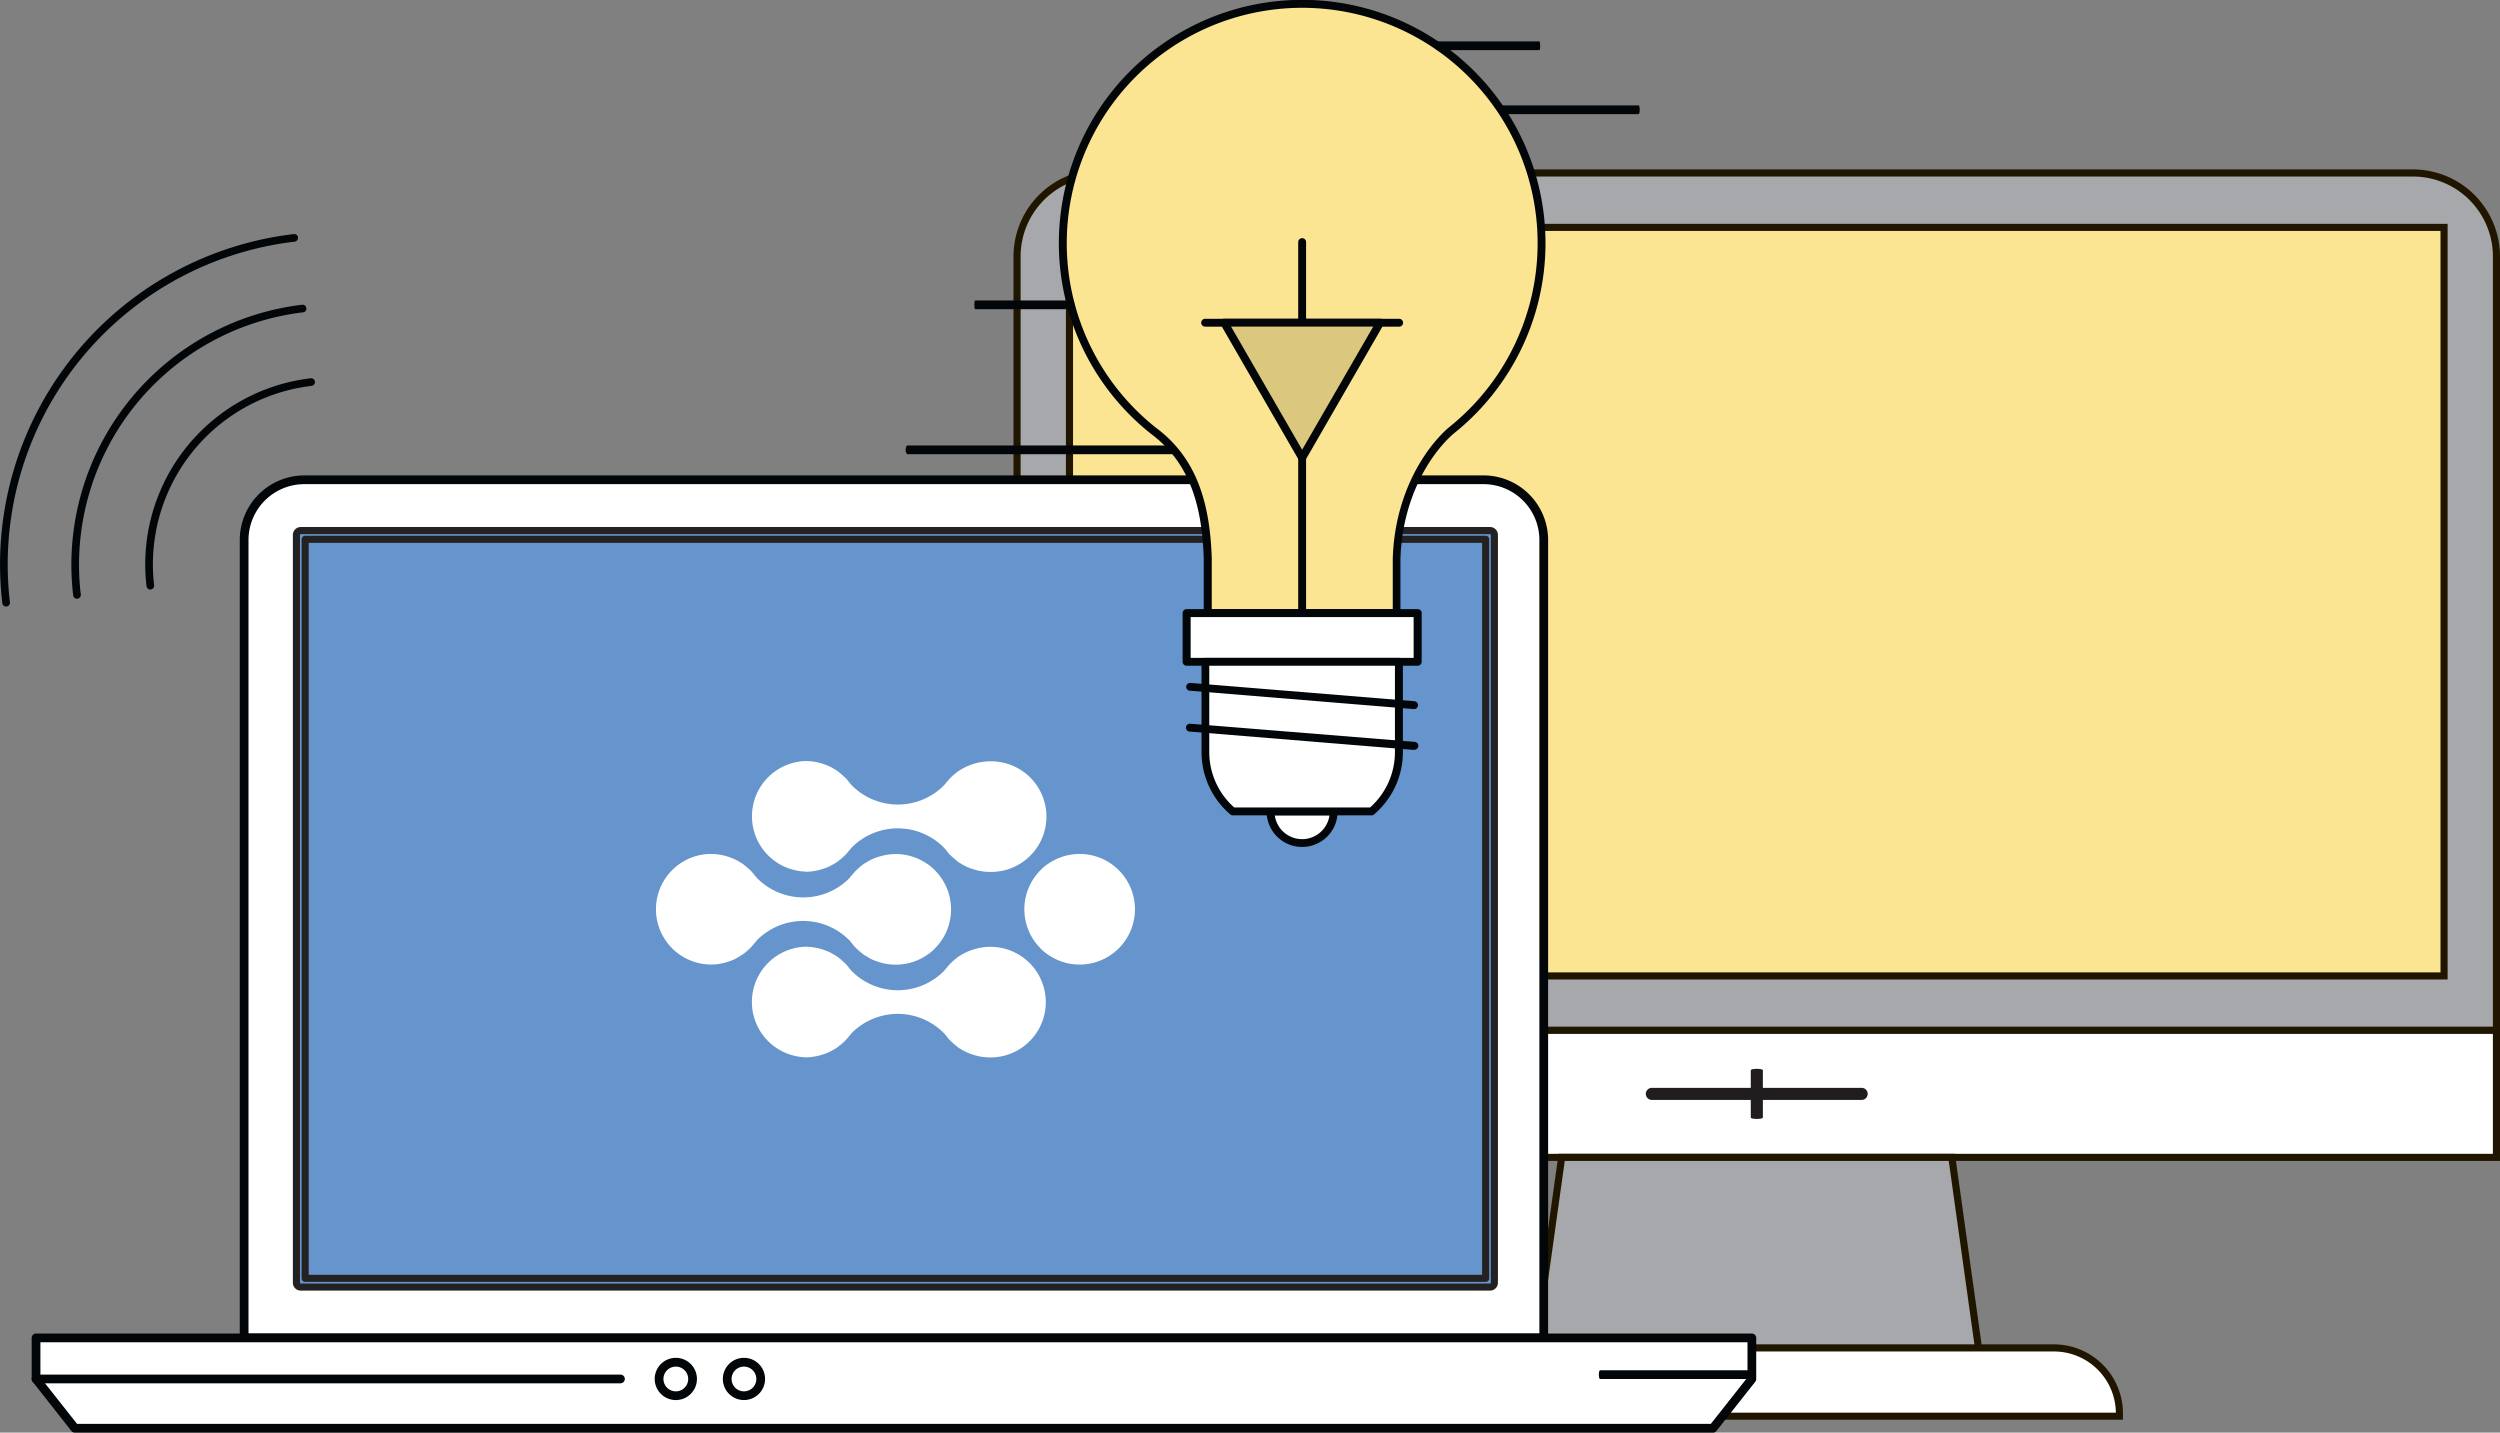 <svg xmlns="http://www.w3.org/2000/svg" viewBox="0 0 703.4 403.08"><rect x="0" y="0" width="703.4" height="403.08" fill="#808080" stroke="none"/><defs><style>.cls-1,.cls-4{fill:#fff;}.cls-2{fill:#211c1d;}.cls-3{fill:#a7a8ab;}.cls-3,.cls-4,.cls-5{stroke:#201600;stroke-miterlimit:10;}.cls-3,.cls-4,.cls-5,.cls-7{stroke-width:2px;}.cls-5,.cls-8{fill:#fbe492;}.cls-6{fill:#020608;}.cls-7{fill:#6595cc;stroke:#242122;stroke-linejoin:round;}.cls-9{fill:#dcc77f;}</style></defs><title>Asset 11</title><g id="Layer_2" data-name="Layer 2"><g id="Слой_1" data-name="Слой 1"><line class="cls-1" x1="494.28" y1="301.56" x2="494.28" y2="313.98"/><path class="cls-2" d="M494.28,315.68a1.7,1.7,0,0,1-1.7-1.7V301.56a1.7,1.7,0,0,1,3.4,0V314A1.7,1.7,0,0,1,494.28,315.68Z"/><path class="cls-3" d="M702.4,289.9V72.18a23.5,23.5,0,0,0-23.5-23.51H309.67a23.5,23.5,0,0,0-23.51,23.51V289.9Z"/><rect class="cls-4" x="286.16" y="289.9" width="416.24" height="35.74"/><rect class="cls-5" x="300.91" y="63.98" width="386.75" height="210.61"/><polygon class="cls-3" points="556.82 380.35 431.73 380.35 439.39 325.64 549.17 325.64 556.82 380.35"/><line class="cls-1" x1="464.9" y1="307.77" x2="523.66" y2="307.77"/><path class="cls-2" d="M523.66,309.47H464.9a1.7,1.7,0,1,1,0-3.39h58.76a1.7,1.7,0,1,1,0,3.39Z"/><path class="cls-4" d="M596.32,398.46c0-.27,0-.51,0-.77a18.44,18.44,0,0,0-18.44-18.44H410.64a18.44,18.44,0,0,0-18.44,18.44c0,.26,0,.5,0,.77Z"/><line class="cls-1" x1="494.29" y1="314.45" x2="494.27" y2="301.1"/><path class="cls-2" d="M496,301.1l0,13.35c0,.21-.76.38-1.7.38s-1.7-.17-1.7-.38l0-13.34c0-.22.76-.39,1.7-.39S496,300.89,496,301.1Z"/><path class="cls-1" d="M417.4,135H85.63a16.93,16.93,0,0,0-16.94,16.94v224.5H434.35V151.93A16.94,16.94,0,0,0,417.4,135Z"/><path class="cls-6" d="M434.35,377.66H68.69a1.23,1.23,0,0,1-1.23-1.23V151.93a18.19,18.19,0,0,1,18.17-18.17H417.4a18.19,18.19,0,0,1,18.18,18.17v224.5A1.23,1.23,0,0,1,434.35,377.66ZM69.92,375.2h363.2V151.93a15.73,15.73,0,0,0-15.72-15.71H85.63a15.72,15.72,0,0,0-15.71,15.71Z"/><rect class="cls-7" x="84.63" y="150.51" width="334.6" height="210.39"/><path class="cls-7" d="M419.23,362.13H84.63a1.23,1.23,0,0,1-1.23-1.23V150.51a1.23,1.23,0,0,1,1.23-1.23h334.6a1.23,1.23,0,0,1,1.23,1.23V360.9A1.23,1.23,0,0,1,419.23,362.13ZM85.86,359.67H418V151.74H85.86Z"/><polygon class="cls-1" points="251.52 376.43 10.14 376.43 10.14 387.98 21.08 401.85 251.52 401.85 481.96 401.85 492.9 387.98 492.9 376.43 251.52 376.43"/><path class="cls-6" d="M482,403.08H21.08a1.26,1.26,0,0,1-1-.47L9.17,388.75a1.26,1.26,0,0,1-.26-.77V376.43a1.23,1.23,0,0,1,1.23-1.23H492.9a1.23,1.23,0,0,1,1.23,1.23V388a1.21,1.21,0,0,1-.27.77l-10.94,13.86A1.24,1.24,0,0,1,482,403.08ZM21.68,400.62H481.36l10.31-13.06v-9.9H11.37v9.9Z"/><line class="cls-1" x1="10.14" y1="387.98" x2="174.57" y2="387.98"/><path class="cls-6" d="M174.57,389.21H10.14a1.23,1.23,0,1,1,0-2.46H174.57a1.23,1.23,0,0,1,0,2.46Z"/><path class="cls-1" d="M194.86,388a4.71,4.71,0,1,1-4.71-4.7A4.71,4.71,0,0,1,194.86,388Z"/><path class="cls-6" d="M190.15,393.92a5.94,5.94,0,1,1,5.94-5.94A5.94,5.94,0,0,1,190.15,393.92Zm0-9.41a3.48,3.48,0,1,0,3.48,3.47A3.48,3.48,0,0,0,190.15,384.51Z"/><path class="cls-1" d="M214,388a4.71,4.71,0,1,1-4.7-4.7A4.7,4.7,0,0,1,214,388Z"/><path class="cls-6" d="M209.33,393.92a5.94,5.94,0,1,1,5.93-5.94A5.94,5.94,0,0,1,209.33,393.92Zm0-9.41A3.48,3.48,0,1,0,212.8,388,3.48,3.48,0,0,0,209.33,384.51Z"/><path class="cls-8" d="M339.79,157.12V172.5h53.15V157.12c.53-17.3,8.57-30.07,15.39-36a67.35,67.35,0,1,0-83.94,0C334.52,128.6,339.27,139.81,339.79,157.12Z"/><path class="cls-6" d="M392.94,173.61H339.79a1.11,1.11,0,0,1-1.11-1.11V157.12c-.51-17-5.12-27.85-14.95-35.15a68.46,68.46,0,1,1,85.3,0c-6.89,6-14.47,18.44-15,35.2V172.5A1.11,1.11,0,0,1,392.94,173.61Zm-52-2.22h50.93V157.12c.53-17.5,8.5-30.51,15.77-36.86a66.24,66.24,0,1,0-82.51,0c10.39,7.71,15.27,19.08,15.81,36.87Z"/><path class="cls-1" d="M366.37,172.5V68.12"/><path class="cls-6" d="M366.37,173.61a1.11,1.11,0,0,1-1.11-1.11V68.12a1.11,1.11,0,0,1,2.22,0V172.5A1.11,1.11,0,0,1,366.37,173.61Z"/><line class="cls-1" x1="339.08" y1="90.8" x2="393.66" y2="90.8"/><path class="cls-6" d="M393.66,91.91H339.08a1.11,1.11,0,0,1,0-2.22h54.58a1.11,1.11,0,1,1,0,2.22Z"/><polygon class="cls-9" points="388.29 90.81 366.37 128.78 344.45 90.81 388.29 90.81"/><path class="cls-6" d="M366.37,129.89a1.12,1.12,0,0,1-1-.56l-21.92-38a1.1,1.1,0,0,1,0-1.11,1.12,1.12,0,0,1,1-.55h43.84a1.12,1.12,0,0,1,1,.55,1.1,1.1,0,0,1,0,1.11l-21.92,38A1.12,1.12,0,0,1,366.37,129.89Zm-20-38,20,34.64,20-34.64Z"/><rect class="cls-1" x="333.89" y="172.5" width="64.97" height="13.7"/><path class="cls-6" d="M398.85,187.31h-65a1.11,1.11,0,0,1-1.11-1.11V172.5a1.11,1.11,0,0,1,1.11-1.11h65A1.11,1.11,0,0,1,400,172.5v13.7A1.11,1.11,0,0,1,398.85,187.31ZM335,185.09h62.74V173.61H335Z"/><path class="cls-1" d="M366.37,237.19a8.88,8.88,0,0,0,8.88-8.89H357.48A8.89,8.89,0,0,0,366.37,237.19Z"/><path class="cls-6" d="M366.37,238.3a10,10,0,0,1-10-10,1.11,1.11,0,0,1,1.11-1.11h17.77a1.11,1.11,0,0,1,1.11,1.11A10,10,0,0,1,366.37,238.3Zm-7.7-8.89a7.77,7.77,0,0,0,15.39,0Z"/><path class="cls-1" d="M339.13,186.2v25.41a21.89,21.89,0,0,0,7.72,16.69h39a21.88,21.88,0,0,0,7.71-16.69V186.2Z"/><path class="cls-6" d="M385.89,229.41h-39a1.14,1.14,0,0,1-.73-.26,23.07,23.07,0,0,1-8.1-17.54V186.2a1.11,1.11,0,0,1,1.11-1.11H393.6a1.12,1.12,0,0,1,1.12,1.11v25.41a23.08,23.08,0,0,1-8.11,17.54A1.1,1.1,0,0,1,385.89,229.41Zm-38.63-2.22h38.22a20.84,20.84,0,0,0,7-15.58v-24.3H340.24v24.3A20.85,20.85,0,0,0,347.26,227.19Z"/><path class="cls-6" d="M397.9,199.51h-.09l-63.06-5.17a1.11,1.11,0,0,1-1-1.19,1.13,1.13,0,0,1,1.2-1L398,197.3a1.11,1.11,0,0,1-.09,2.21Z"/><path class="cls-6" d="M397.9,211h-.09l-63.06-5.16a1.11,1.11,0,1,1,.18-2.21L398,208.73a1.11,1.11,0,0,1-.09,2.22Z"/><path class="cls-1" d="M288.21,255.83a15.56,15.56,0,1,1,15.56,15.56A15.56,15.56,0,0,1,288.21,255.83Z"/><path class="cls-1" d="M205.58,241.31c.32.13.63.25.94.39C206.21,241.56,205.9,241.44,205.58,241.31Z"/><path class="cls-1" d="M208.26,242.63c.2.13.42.24.63.38C208.68,242.87,208.46,242.76,208.26,242.63Z"/><path class="cls-1" d="M202.92,240.56l.88.2Z"/><path class="cls-1" d="M203.8,270.9l-.88.2Z"/><path class="cls-1" d="M208.89,268.65c-.21.14-.43.25-.63.37C208.46,268.9,208.68,268.79,208.89,268.65Z"/><path class="cls-1" d="M211.36,266.52l-2.45,2.11A15,15,0,0,0,211.36,266.52Z"/><path class="cls-1" d="M206.52,270l-.94.37Z"/><path class="cls-1" d="M212.45,246.47a15.2,15.2,0,0,0-3.54-3.44l2.46,2.14C211.76,245.58,212.1,246,212.45,246.47Z"/><path class="cls-1" d="M212.21,265.49c.23-.29.49-.56.7-.86h0C212.7,264.94,212.44,265.2,212.21,265.49Z"/><path class="cls-1" d="M249.07,271.1l-.88-.2Z"/><path class="cls-1" d="M240.64,245.13l2.44-2.1A15.28,15.28,0,0,0,240.64,245.13Z"/><path class="cls-1" d="M239.77,246.17c-.23.29-.49.55-.7.86h0C239.29,246.72,239.54,246.46,239.77,246.17Z"/><path class="cls-1" d="M246.4,270.34c-.32-.12-.63-.24-.93-.37C245.77,270.1,246.08,270.22,246.4,270.34Z"/><path class="cls-1" d="M245.47,241.7c.3-.14.61-.26.93-.39C246.08,241.44,245.77,241.56,245.47,241.7Z"/><path class="cls-1" d="M248.19,240.76l.88-.2Z"/><path class="cls-1" d="M239.54,265.19a15,15,0,0,0,3.54,3.44l-2.48-2.15A14.53,14.53,0,0,1,239.54,265.19Z"/><path class="cls-1" d="M243.09,243c.21-.14.43-.25.65-.38C243.52,242.76,243.3,242.87,243.09,243Z"/><path class="cls-1" d="M243.74,269c-.22-.12-.44-.23-.65-.37C243.3,268.79,243.52,268.9,243.74,269Z"/><path class="cls-1" d="M200.1,271.39a15.41,15.41,0,0,0,2.82-.29l.88-.2c.6-.16,1.21-.35,1.78-.56l.94-.37a17.29,17.29,0,0,0,1.74-1c.2-.12.42-.23.63-.37h0l0,0,2.45-2.11h0c.31-.33.56-.69.85-1s.49-.55.7-.86h0a18.28,18.28,0,0,1,26.24.08c.12.18.27.32.39.48a14.53,14.53,0,0,0,1.06,1.29l2.48,2.15v0h0c.21.14.43.25.65.37a13.68,13.68,0,0,0,1.73,1c.3.13.61.25.93.37.58.21,1.18.4,1.79.56l.88.2a15.56,15.56,0,1,0,0-30.54l-.88.2c-.61.16-1.21.34-1.79.55-.32.13-.63.25-.93.39a13.58,13.58,0,0,0-1.73.93c-.22.13-.44.24-.65.38h0v0l-2.44,2.1h0c-.3.33-.56.69-.85,1s-.48.55-.69.85h0a18.27,18.27,0,0,1-26.23-.09c-.12-.17-.27-.31-.39-.47-.35-.45-.69-.89-1.08-1.3L208.91,243l0,0h0c-.21-.14-.43-.25-.63-.38a17.11,17.11,0,0,0-1.74-.93c-.31-.14-.62-.26-.94-.39-.57-.21-1.18-.39-1.78-.55l-.88-.2a15.41,15.41,0,0,0-2.82-.29,15.56,15.56,0,1,0,0,31.12Z"/><path class="cls-1" d="M257.46,241.31c.32.13.63.25.94.39C258.09,241.56,257.78,241.44,257.46,241.31Z"/><path class="cls-1" d="M260.13,242.63c.21.13.43.24.64.38C260.56,242.87,260.34,242.76,260.13,242.63Z"/><path class="cls-1" d="M254.8,240.56l.88.2Z"/><path class="cls-1" d="M255.68,270.9l-.88.2Z"/><path class="cls-1" d="M260.77,268.65c-.21.14-.43.25-.64.37C260.34,268.9,260.56,268.79,260.77,268.65Z"/><path class="cls-1" d="M263.23,266.52l-2.44,2.11A15.34,15.34,0,0,0,263.23,266.52Z"/><path class="cls-1" d="M258.4,270l-.94.37Z"/><path class="cls-1" d="M264.33,246.47a15.4,15.4,0,0,0-3.54-3.44l2.46,2.14C263.64,245.58,264,246,264.33,246.47Z"/><path class="cls-1" d="M264.09,265.49c.23-.29.48-.56.7-.86h0C264.57,264.94,264.32,265.2,264.09,265.49Z"/><path class="cls-1" d="M301,271.1l-.88-.2Z"/><path class="cls-1" d="M292.51,245.13,295,243A14.93,14.93,0,0,0,292.51,245.13Z"/><path class="cls-1" d="M291.66,246.17c-.23.29-.49.55-.71.86h0C291.17,246.72,291.43,246.46,291.66,246.17Z"/><path class="cls-1" d="M298.28,270.34c-.31-.12-.63-.24-.93-.37C297.65,270.1,298,270.22,298.28,270.34Z"/><path class="cls-1" d="M297.35,241.7c.3-.14.62-.26.93-.39C298,241.44,297.65,241.56,297.35,241.7Z"/><path class="cls-1" d="M300.07,240.76l.88-.2Z"/><path class="cls-1" d="M291.42,265.19a15,15,0,0,0,3.54,3.44l-2.48-2.15A16.52,16.52,0,0,1,291.42,265.19Z"/><path class="cls-1" d="M295,243c.19-.14.42-.25.64-.38C295.4,242.76,295.17,242.87,295,243Z"/><path class="cls-1" d="M295.62,269a5.64,5.64,0,0,1-.64-.37A5.64,5.64,0,0,0,295.62,269Z"/><path class="cls-1" d="M232.22,267.42c.31.12.63.24.93.38C232.85,267.66,232.53,267.54,232.22,267.42Z"/><path class="cls-1" d="M234.88,268.74c.21.13.44.23.63.37C235.32,269,235.09,268.87,234.88,268.74Z"/><path class="cls-1" d="M229.54,266.67c.3.05.59.12.89.19C230.13,266.79,229.84,266.72,229.54,266.67Z"/><path class="cls-1" d="M230.43,297c-.3.07-.59.14-.89.19C229.84,297.15,230.13,297.08,230.43,297Z"/><path class="cls-1" d="M235.51,294.75a5,5,0,0,1-.63.38A5,5,0,0,0,235.51,294.75Z"/><path class="cls-1" d="M238,292.63l-2.45,2.11A15,15,0,0,0,238,292.63Z"/><path class="cls-1" d="M233.15,296.07c-.3.14-.62.25-.93.38C232.53,296.32,232.85,296.21,233.15,296.07Z"/><path class="cls-1" d="M239.07,272.58a14.87,14.87,0,0,0-3.54-3.45l2.48,2.15A14.66,14.66,0,0,1,239.07,272.58Z"/><path class="cls-1" d="M238.84,291.6c.23-.3.49-.56.7-.86h0C239.33,291.05,239.07,291.3,238.84,291.6Z"/><path class="cls-1" d="M275.7,297.2c-.31-.05-.59-.12-.89-.19C275.11,297.08,275.39,297.15,275.7,297.2Z"/><path class="cls-1" d="M267.26,271.24l2.44-2.11A16.87,16.87,0,0,0,267.26,271.24Z"/><path class="cls-1" d="M266.41,272.28c-.24.29-.49.55-.7.85h0C265.92,272.82,266.17,272.57,266.41,272.28Z"/><path class="cls-1" d="M273,296.45c-.32-.13-.63-.24-.93-.38C272.4,296.21,272.71,296.32,273,296.45Z"/><path class="cls-1" d="M272.1,267.8c.3-.14.61-.26.93-.38C272.71,267.54,272.4,267.66,272.1,267.8Z"/><path class="cls-1" d="M274.81,266.86c.3-.07.58-.14.89-.19C275.39,266.72,275.11,266.79,274.81,266.86Z"/><path class="cls-1" d="M266.17,291.29a15.41,15.41,0,0,0,3.53,3.45l-2.47-2.15A16.68,16.68,0,0,1,266.17,291.29Z"/><path class="cls-1" d="M269.73,269.11c.2-.14.42-.24.63-.37C270.15,268.87,269.93,269,269.73,269.11Z"/><path class="cls-1" d="M270.36,295.13a5.85,5.85,0,0,1-.63-.38A5.85,5.85,0,0,0,270.36,295.13Z"/><path class="cls-1" d="M226.72,297.49a14.5,14.5,0,0,0,2.82-.29c.3-.05.59-.12.89-.19.61-.17,1.2-.35,1.79-.56.31-.13.63-.24.93-.38a16.88,16.88,0,0,0,1.73-.94,5,5,0,0,0,.63-.38h0l2.45-2.11h0c.31-.32.57-.69.86-1s.49-.55.7-.86h0a18.26,18.26,0,0,1,26.23.08c.12.17.27.31.4.47a16.68,16.68,0,0,0,1.06,1.3l2.47,2.15h0a5.85,5.85,0,0,0,.63.38,18.17,18.17,0,0,0,1.74.94c.3.14.61.25.93.38.58.21,1.18.39,1.78.56.3.07.58.14.89.19a14.66,14.66,0,0,0,2.82.29,15.56,15.56,0,1,0-2.82-30.82c-.31.05-.59.12-.89.19-.6.17-1.2.35-1.78.56-.32.12-.63.24-.93.38a14.6,14.6,0,0,0-1.74.94c-.21.13-.43.23-.63.37h0l0,0-2.44,2.11h0c-.3.32-.57.68-.85,1s-.49.54-.7.85h0a18.27,18.27,0,0,1-26.24-.08c-.12-.17-.27-.31-.4-.47a14.66,14.66,0,0,0-1.06-1.3l-2.48-2.15v0h0c-.19-.14-.42-.24-.63-.37a13.74,13.74,0,0,0-1.73-.94c-.3-.14-.62-.26-.93-.38-.59-.21-1.18-.39-1.79-.56-.3-.07-.59-.14-.89-.19a15.32,15.32,0,0,0-2.82-.29,15.56,15.56,0,0,0,0,31.11Z"/><path class="cls-1" d="M232.22,215.21c.31.12.63.24.93.38C232.85,215.45,232.53,215.33,232.22,215.21Z"/><path class="cls-1" d="M234.88,216.53a6.5,6.5,0,0,1,.63.37A6.5,6.5,0,0,0,234.88,216.53Z"/><path class="cls-1" d="M229.54,214.46c.3,0,.59.12.89.19C230.13,214.58,229.84,214.51,229.54,214.46Z"/><path class="cls-1" d="M230.43,244.79c-.3.08-.59.15-.89.2C229.84,244.94,230.13,244.87,230.43,244.79Z"/><path class="cls-1" d="M235.51,242.54a5,5,0,0,1-.63.38A5,5,0,0,0,235.51,242.54Z"/><path class="cls-1" d="M238,240.42l-2.45,2.11A15,15,0,0,0,238,240.42Z"/><path class="cls-1" d="M233.15,243.86c-.3.14-.62.25-.93.38C232.53,244.11,232.85,244,233.15,243.86Z"/><path class="cls-1" d="M239.07,220.37a15.06,15.06,0,0,0-3.54-3.45l2.48,2.15A14.66,14.66,0,0,1,239.07,220.37Z"/><path class="cls-1" d="M238.84,239.38c.23-.29.49-.55.7-.85h0C239.33,238.83,239.07,239.09,238.84,239.38Z"/><path class="cls-1" d="M275.7,245a8.82,8.82,0,0,1-.89-.2A8.82,8.82,0,0,0,275.7,245Z"/><path class="cls-1" d="M267.26,219l2.44-2.11A16.28,16.28,0,0,0,267.26,219Z"/><path class="cls-1" d="M266.41,220.07c-.24.29-.49.55-.7.85h0C265.92,220.61,266.17,220.36,266.41,220.07Z"/><path class="cls-1" d="M273,244.24c-.32-.13-.63-.24-.93-.38C272.4,244,272.71,244.11,273,244.24Z"/><path class="cls-1" d="M272.1,215.59c.3-.14.61-.26.93-.38C272.71,215.33,272.4,215.45,272.1,215.59Z"/><path class="cls-1" d="M274.81,214.65c.3-.07.58-.14.89-.19C275.39,214.51,275.11,214.58,274.81,214.65Z"/><path class="cls-1" d="M266.17,239.08a15.41,15.41,0,0,0,3.53,3.45l-2.47-2.15C266.85,240,266.51,239.52,266.17,239.08Z"/><path class="cls-1" d="M269.73,216.9c.2-.14.42-.25.63-.37C270.15,216.65,269.93,216.76,269.73,216.9Z"/><path class="cls-1" d="M270.36,242.92a5.85,5.85,0,0,1-.63-.38A5.85,5.85,0,0,0,270.36,242.92Z"/><path class="cls-1" d="M226.72,245.28a14.5,14.5,0,0,0,2.82-.29c.3-.05.59-.12.89-.2.61-.16,1.2-.34,1.79-.55.31-.13.63-.24.93-.38a16.88,16.88,0,0,0,1.73-.94,5,5,0,0,0,.63-.38h0l2.45-2.11h0c.31-.32.57-.69.86-1s.49-.55.7-.85h0a18.26,18.26,0,0,1,26.23.08c.12.17.27.31.4.47.34.44.68.89,1.06,1.3l2.47,2.15h0a5.85,5.85,0,0,0,.63.38,18.17,18.17,0,0,0,1.74.94c.3.14.61.25.93.38.58.21,1.18.39,1.78.55a8.82,8.82,0,0,0,.89.2,14.5,14.5,0,0,0,2.82.29,15.56,15.56,0,1,0,0-31.11,14.5,14.5,0,0,0-2.82.29c-.31,0-.59.12-.89.19-.6.16-1.2.35-1.78.56-.32.12-.63.24-.93.38a14.6,14.6,0,0,0-1.74.94c-.21.12-.43.23-.63.37h0l0,0L267.26,219h0c-.3.32-.57.68-.85,1s-.49.54-.7.85h0a18.27,18.27,0,0,1-26.24-.08c-.12-.18-.27-.31-.4-.47a14.66,14.66,0,0,0-1.06-1.3l-2.48-2.15v0h0a6.5,6.5,0,0,0-.63-.37,13.74,13.74,0,0,0-1.73-.94c-.3-.14-.62-.26-.93-.38-.59-.21-1.18-.4-1.79-.56-.3-.07-.59-.14-.89-.19a14.5,14.5,0,0,0-2.82-.29,15.56,15.56,0,0,0,0,31.11Z"/><path class="cls-6" d="M88.39,108.17a1.11,1.11,0,0,1-.72.4,50.57,50.57,0,0,0-44.3,56.16,1.08,1.08,0,0,1-2.14.26,52.72,52.72,0,0,1,46.19-58.56,1.08,1.08,0,0,1,1.2.94A1.12,1.12,0,0,1,88.39,108.17Z"/><path class="cls-6" d="M86,87.47a1.1,1.1,0,0,1-.72.41,71.51,71.51,0,0,0-62.56,79.3,1.08,1.08,0,1,1-2.14.25A73.67,73.67,0,0,1,85,85.74a1.07,1.07,0,0,1,1.19.94A1,1,0,0,1,86,87.47Z"/><path class="cls-6" d="M83.6,67.6a1,1,0,0,1-.72.4A91.43,91.43,0,0,0,2.8,169.52a1.08,1.08,0,0,1-2.14.26,93.58,93.58,0,0,1,82-103.92,1.08,1.08,0,0,1,1.2,1A1.11,1.11,0,0,1,83.6,67.6Z"/><line class="cls-1" x1="450.17" y1="386.75" x2="492.58" y2="386.75"/><path class="cls-6" d="M492.58,388H450.17c-.17,0-.32-.55-.32-1.23s.15-1.23.32-1.23h42.41c.18,0,.32.55.32,1.23S492.76,388,492.58,388Z"/><line class="cls-1" x1="255.36" y1="126.56" x2="330.29" y2="126.56"/><path class="cls-6" d="M330.29,127.79H255.36c-.31,0-.56-.55-.56-1.23s.25-1.23.56-1.23h74.93c.31,0,.56.54.56,1.23S330.6,127.79,330.29,127.79Z"/><line class="cls-1" x1="274.35" y1="85.73" x2="302.05" y2="85.73"/><path class="cls-6" d="M302.05,87h-27.7c-.11,0-.21-.55-.21-1.23s.1-1.23.21-1.23h27.7c.11,0,.2.55.2,1.23S302.16,87,302.05,87Z"/><line class="cls-1" x1="404.28" y1="12.88" x2="433.14" y2="12.88"/><path class="cls-6" d="M433.14,14.11H404.28c-.12,0-.21-.55-.21-1.23s.09-1.23.21-1.23h28.86c.12,0,.21.55.21,1.23S433.26,14.11,433.14,14.11Z"/><line class="cls-1" x1="422.36" y1="30.88" x2="461.06" y2="30.88"/><path class="cls-6" d="M461.06,32.11h-38.7c-.16,0-.29-.55-.29-1.23s.13-1.23.29-1.23h38.7c.16,0,.29.55.29,1.23S461.22,32.11,461.06,32.11Z"/></g></g></svg>